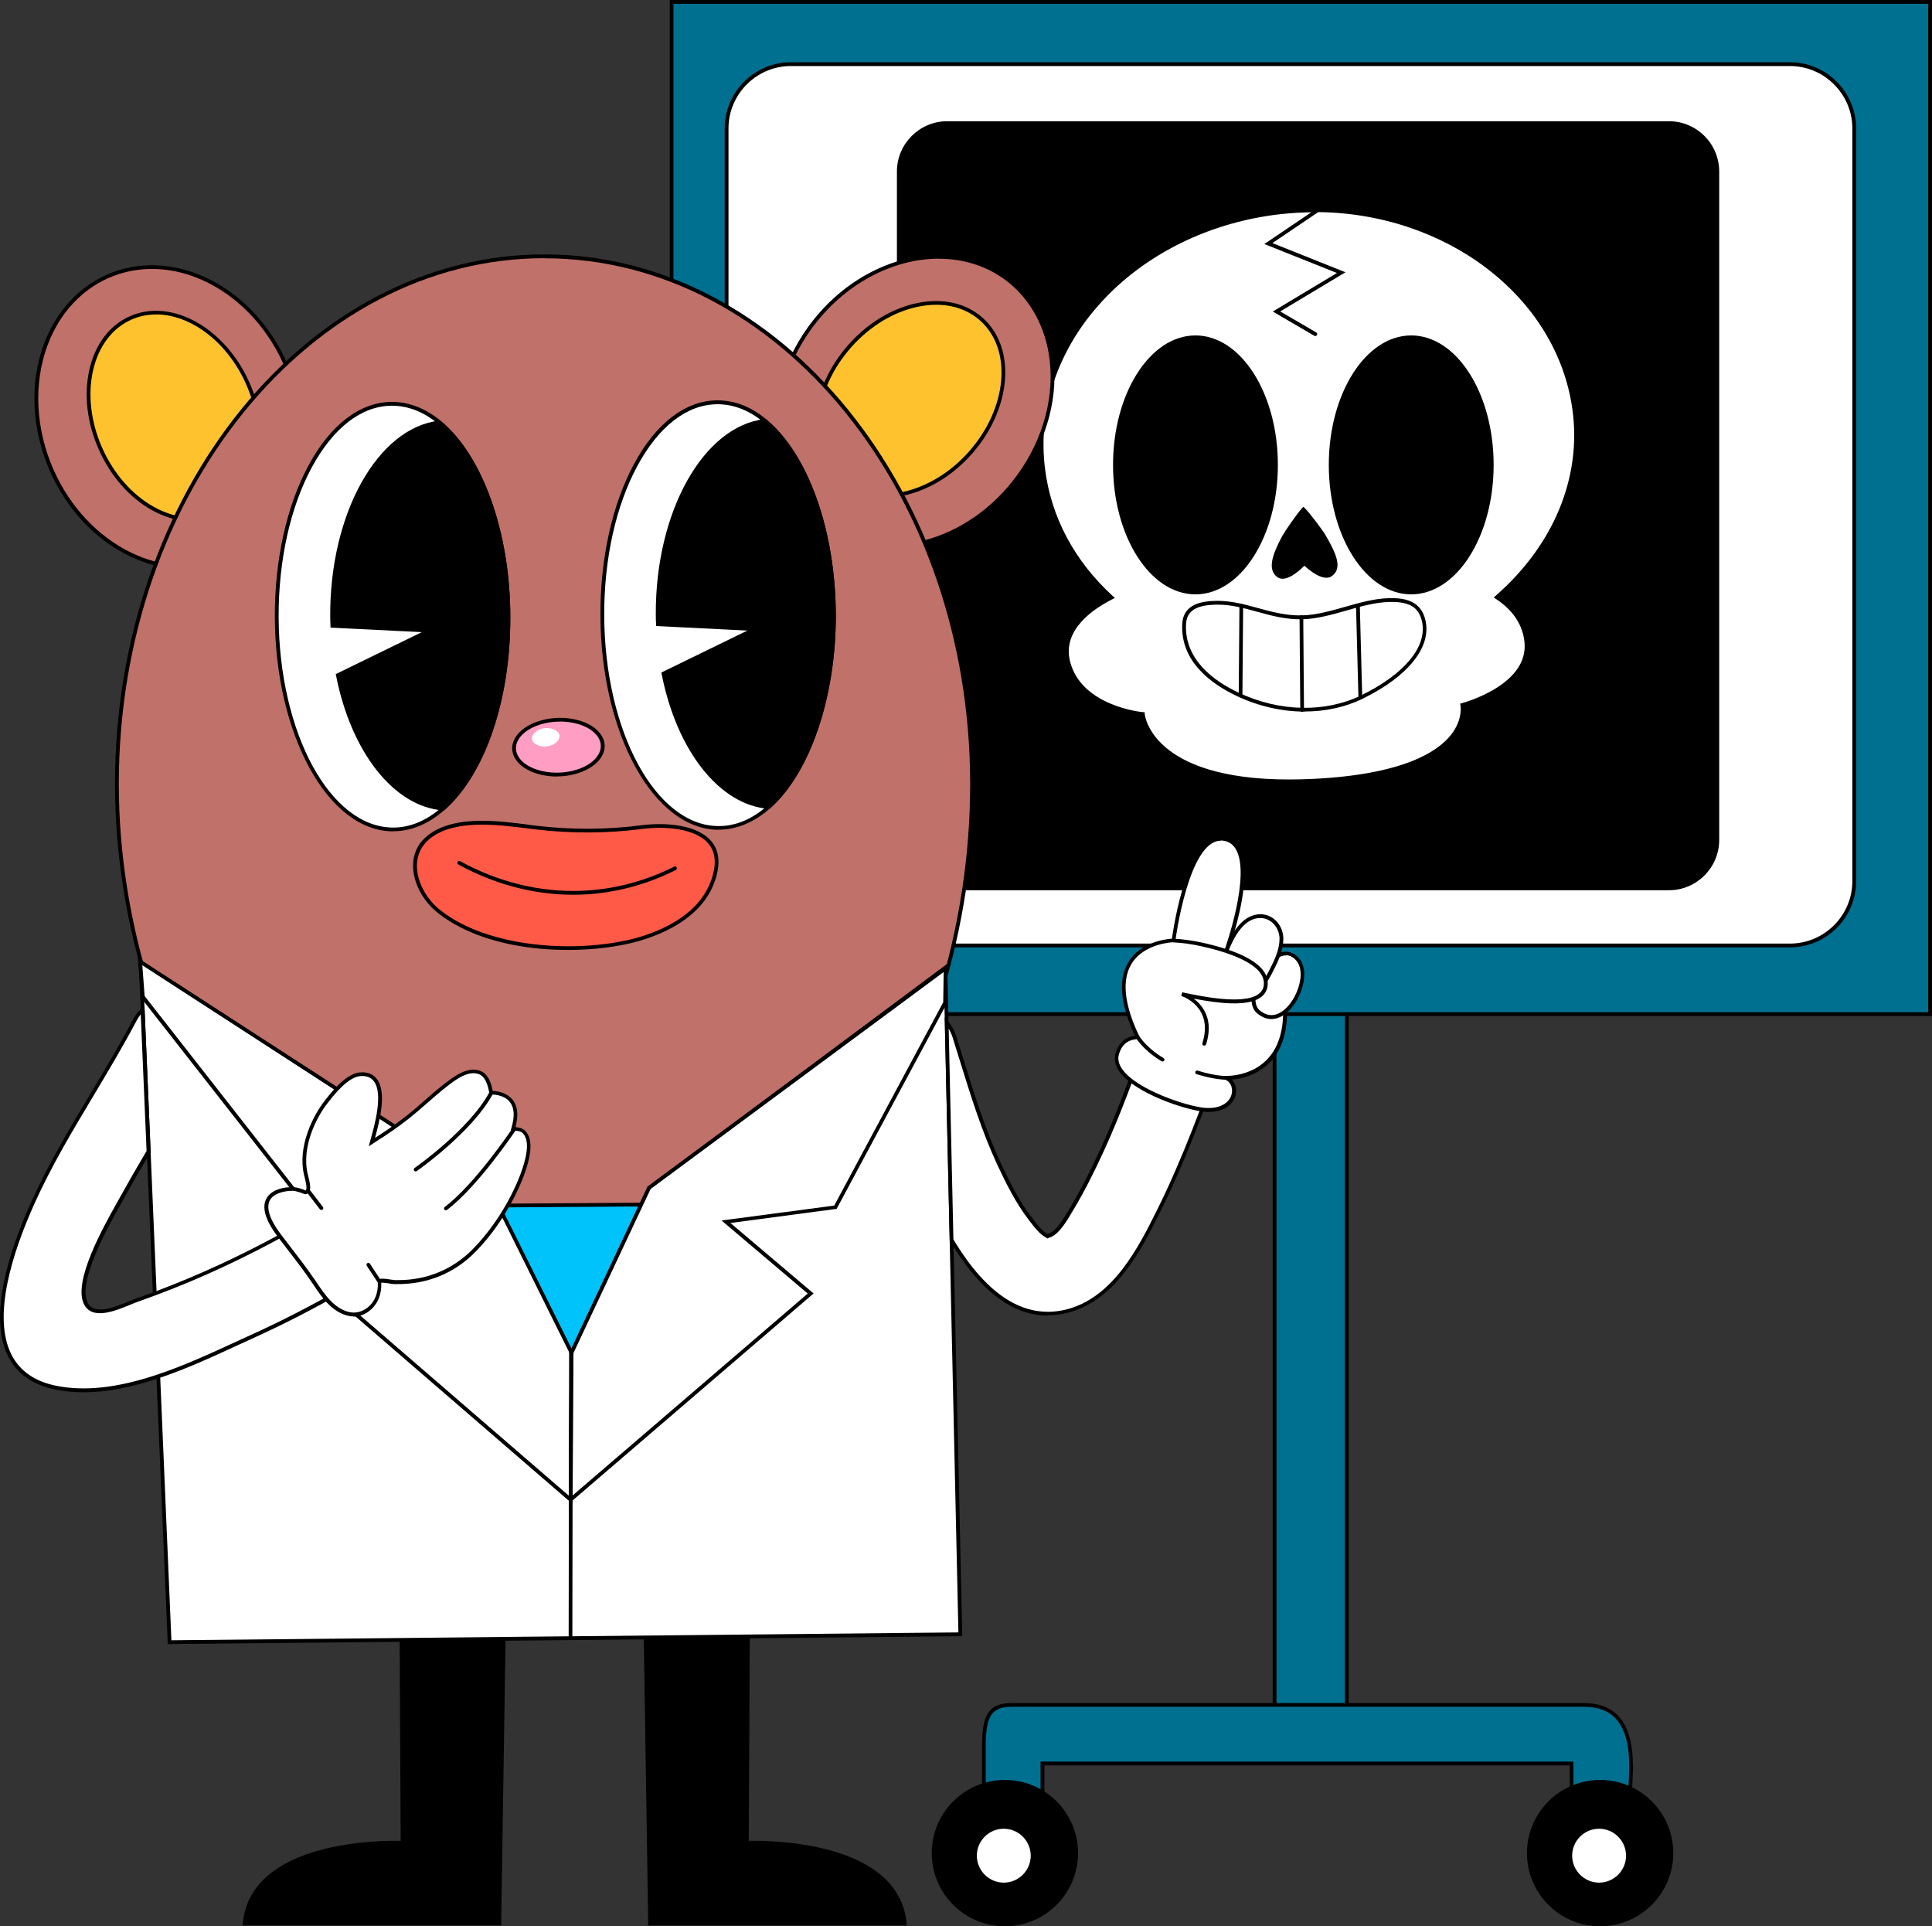 <?xml version="1.0" encoding="UTF-8"?><svg id="Ebene_2" xmlns="http://www.w3.org/2000/svg" width="208.64" height="208" viewBox="0 0 208.64 208"><rect x="0" y="0" width="208.64" height="208" fill="#333333" stroke="none"/><g id="OBJECTS"><rect x="137.64" y="94.27" width="7.8" height="92.62" fill="#007091"/><path d="M145.65,187.09h-8.21v-93.03h8.21v93.03ZM137.85,186.68h7.39v-92.21h-7.39v92.21Z"/><path d="M171.11,184.1h-61.91c-2.43,0-2.85,1.45-2.93,4.07v5.1c0,1.71,1.45,3.16,3.16,3.16s3.16-1.45,3.16-3.16v-2.84h57.14v3.08c0,4.07,6.33,4.08,6.33,0,0-2,1.26-9.4-4.95-9.4Z" fill="#007091"/><path d="M172.89,196.76h0c-1.67,0-3.37-1.12-3.37-3.26v-2.87h-56.73v2.64c0,1.82-1.54,3.37-3.37,3.37s-3.37-1.54-3.37-3.37v-5.1c.07-2.34.35-4.27,3.13-4.27h61.91c1.57,0,2.8.47,3.67,1.39,1.82,1.93,1.62,5.43,1.52,7.31-.02.36-.04.67-.04.91,0,2.24-1.74,3.26-3.37,3.26ZM112.38,190.22h57.54v3.28c0,1.96,1.54,2.85,2.96,2.85,1.42,0,2.96-.89,2.96-2.85,0-.24.02-.56.04-.93.1-1.82.3-5.21-1.41-7.01-.79-.84-1.93-1.26-3.38-1.26h-61.91c-2.22,0-2.65,1.25-2.73,3.87v5.09c0,1.6,1.36,2.96,2.96,2.96s2.96-1.35,2.96-2.96v-3.05Z"/><circle cx="108.52" cy="200.1" r="7.7"/><path d="M108.52,208c-4.36,0-7.9-3.54-7.9-7.9s3.54-7.9,7.9-7.9,7.9,3.54,7.9,7.9-3.54,7.9-7.9,7.9ZM108.52,192.61c-4.13,0-7.49,3.36-7.49,7.49s3.36,7.49,7.49,7.49,7.49-3.36,7.49-7.49-3.36-7.49-7.49-7.49Z"/><path d="M111.52,200.38c0,1.72-1.4,3.12-3.12,3.12s-3.12-1.39-3.12-3.12,1.4-3.12,3.12-3.12,3.12,1.4,3.12,3.12Z" fill="#fff"/><path d="M108.4,203.7c-1.83,0-3.32-1.49-3.32-3.32s1.49-3.32,3.32-3.32,3.32,1.49,3.32,3.32-1.49,3.32-3.32,3.32ZM108.4,197.47c-1.61,0-2.91,1.31-2.91,2.91s1.31,2.91,2.91,2.91,2.91-1.31,2.91-2.91-1.31-2.91-2.91-2.91Z"/><circle cx="172.8" cy="200.1" r="7.7"/><path d="M172.8,208c-4.36,0-7.9-3.54-7.9-7.9s3.54-7.9,7.9-7.9,7.9,3.54,7.9,7.9-3.54,7.9-7.9,7.9ZM172.8,192.61c-4.13,0-7.49,3.36-7.49,7.49s3.36,7.49,7.49,7.49,7.49-3.36,7.49-7.49-3.36-7.49-7.49-7.49Z"/><path d="M175.8,200.38c0,1.72-1.4,3.12-3.12,3.12s-3.12-1.39-3.12-3.12,1.4-3.12,3.12-3.12,3.12,1.4,3.12,3.12Z" fill="#fff"/><path d="M172.69,203.7c-1.83,0-3.32-1.49-3.32-3.32s1.49-3.32,3.32-3.32,3.32,1.49,3.32,3.32-1.49,3.32-3.32,3.32ZM172.69,197.47c-1.61,0-2.91,1.31-2.91,2.91s1.31,2.91,2.91,2.91,2.91-1.31,2.91-2.91-1.31-2.91-2.91-2.91Z"/><rect x="72.53" y=".2" width="135.9" height="109.3" fill="#007091"/><path d="M208.64,109.71H72.33V0h136.31v109.71ZM72.73,109.3h135.5V.41H72.73v108.89Z"/><rect x="78.46" y="6.93" width="121.79" height="95.17" rx="6.96" ry="6.96" fill="#fff"/><path d="M193.29,102.3h-107.87c-3.95,0-7.16-3.21-7.16-7.16V13.88c0-3.95,3.21-7.16,7.16-7.16h107.87c3.95,0,7.16,3.21,7.16,7.16v81.26c0,3.95-3.21,7.16-7.16,7.16ZM85.42,7.13c-3.72,0-6.75,3.03-6.75,6.75v81.26c0,3.72,3.03,6.75,6.75,6.75h107.87c3.72,0,6.75-3.03,6.75-6.75V13.88c0-3.72-3.03-6.75-6.75-6.75h-107.87Z"/><rect x="97.06" y="13.29" width="88.4" height="82.64" rx="5.23" ry="5.23"/><path d="M180.23,96.13h-77.94c-3,0-5.43-2.44-5.43-5.43V18.52c0-2.99,2.44-5.43,5.43-5.43h77.94c3,0,5.43,2.44,5.43,5.43v72.18c0,2.99-2.44,5.43-5.43,5.43ZM102.29,13.49c-2.77,0-5.03,2.25-5.03,5.02v72.18c0,2.77,2.25,5.02,5.03,5.02h77.94c2.77,0,5.03-2.25,5.03-5.02V18.52c0-2.77-2.25-5.02-5.03-5.02h-77.94Z"/><path d="M161.64,64.52c5.98-5.22,9.43-12.58,8.37-20.29-1.85-13.42-15.86-23.07-31.71-21.31-15.84,1.76-27.33,14.16-25.67,27.69.67,5.45,3.38,10.24,7.4,13.92-2.13,1.07-5.59,3.4-4.69,6.96,1.28,5.05,8.06,5.63,8.06,5.63,0,0,.52,8.06,18.3,7.21,17.78-.85,16.2-8.19,16.2-8.19,0,0,7.73-2.01,6.87-7.15-.35-2.1-1.69-3.52-3.14-4.47Z" fill="#fff"/><path d="M139.15,84.6c-14.17,0-15.75-6.15-15.92-7.29-1.06-.13-6.88-1.08-8.07-5.76-.9-3.55,2.33-5.91,4.53-7.06-4.1-3.83-6.6-8.61-7.25-13.85-.73-5.89,1.03-11.87,4.96-16.84,4.82-6.1,12.44-10.14,20.89-11.09,15.74-1.76,30.06,7.88,31.93,21.48,1.01,7.36-1.99,14.75-8.24,20.3,1.7,1.17,2.71,2.67,3.01,4.46.81,4.83-5.68,6.99-6.84,7.34.05.48.05,1.8-1.08,3.27-1.55,2.01-5.47,4.51-15.34,4.98-.9.04-1.76.06-2.58.06ZM141.98,22.92c-1.21,0-2.42.07-3.65.2-8.34.93-15.85,4.91-20.61,10.93-3.86,4.88-5.59,10.75-4.87,16.53.64,5.23,3.18,10,7.33,13.79l.22.2-.26.13c-2.08,1.05-5.45,3.31-4.58,6.73,1.23,4.85,7.81,5.47,7.88,5.47h.17s.01.19.01.19c0,.07.68,7.08,15.59,7.08.79,0,1.62-.02,2.5-.06,9.71-.46,13.54-2.88,15.03-4.82,1.27-1.66.98-3.11.98-3.12l-.04-.19.19-.05s1.93-.51,3.71-1.63c2.34-1.47,3.35-3.25,3.01-5.3-.29-1.75-1.32-3.2-3.05-4.33l-.23-.15.2-.18c6.28-5.48,9.31-12.81,8.3-20.11-1.69-12.32-13.81-21.33-27.83-21.33Z"/><polyline points="142.39 22.64 136.97 26.31 144.84 29.45 137.85 33.64 142.04 36.09" fill="#fff"/><path d="M142.04,36.29s-.07,0-.1-.03l-4.49-2.62,6.93-4.16-7.84-3.13,5.74-3.88c.09-.06.22-.04.28.05.06.09.04.22-.05.28l-5.1,3.45,7.89,3.15-7.05,4.23,3.9,2.27c.1.06.13.18.07.28-.04.06-.11.1-.18.1Z"/><ellipse cx="129.1" cy="50.2" rx="8.7" ry="13.78"/><path d="M129.1,64.18c-4.91,0-8.9-6.27-8.9-13.98s3.99-13.98,8.9-13.98,8.9,6.27,8.9,13.98-3.99,13.98-8.9,13.98ZM129.1,36.62c-4.68,0-8.49,6.09-8.49,13.58s3.81,13.58,8.49,13.58,8.49-6.09,8.49-13.58-3.81-13.58-8.49-13.58Z"/><ellipse cx="152.4" cy="50.2" rx="8.7" ry="13.78"/><path d="M152.4,64.18c-4.91,0-8.9-6.27-8.9-13.98s3.99-13.98,8.9-13.98,8.9,6.27,8.9,13.98-3.99,13.98-8.9,13.98ZM152.4,36.62c-4.68,0-8.49,6.09-8.49,13.58s3.81,13.58,8.49,13.58,8.49-6.09,8.49-13.58-3.81-13.58-8.49-13.58Z"/><path d="M138.06,62.15c.56.42,1.68-.19,2.8-1.35,1.17,1.12,2.29,1.65,2.85,1.24,1.04-.76.35-2.25-.75-4.18-.19-.34-1.69-2.36-2.21-2.86-.5.52-1.92,2.6-2.1,2.94-1.04,1.97-1.56,3.47-.59,4.2Z"/><path d="M138.49,62.49c-.21,0-.4-.06-.55-.17h0c-1.09-.82-.57-2.38.54-4.46.19-.36,1.61-2.44,2.13-2.99l.14-.15.15.14c.55.53,2.06,2.57,2.24,2.91,1.1,1.91,1.91,3.56.69,4.44-.61.45-1.71.03-2.97-1.12-.92.92-1.75,1.41-2.37,1.41ZM138.18,61.99c.43.32,1.47-.23,2.53-1.33l.14-.15.15.14c1.11,1.06,2.15,1.55,2.59,1.23.85-.62.37-1.85-.81-3.91-.16-.29-1.42-2-2.02-2.66-.57.68-1.76,2.43-1.92,2.74-1.2,2.25-1.38,3.39-.65,3.95h0Z"/><path d="M140.62,66.66c-3.41.07-6.05-1.6-9.19-1.58-1.76.01-3.47.38-3.55,2.32-.16,3.56,2.53,6.03,5.81,7.58,4.24,1.99,9.29,2.3,13.43.27,5.02-2.46,7.27-5.55,6.63-8.25-.45-1.9-1.97-2.24-3.73-2.2-3.14.08-6.27,1.8-9.39,1.86Z" fill="#fff"/><path d="M140.91,76.84c-2.44,0-4.95-.56-7.32-1.67-2.8-1.32-6.1-3.73-5.92-7.77.1-2.23,2.19-2.5,3.75-2.52.02,0,.05,0,.07,0,1.52,0,2.95.39,4.33.77,1.5.41,3.06.84,4.78.8h0c1.54-.03,3.12-.49,4.65-.92,1.55-.44,3.15-.9,4.75-.94,1.56-.04,3.42.2,3.93,2.36.69,2.9-1.83,6.07-6.74,8.48-1.91.94-4.07,1.4-6.29,1.4ZM131.5,65.29s-.05,0-.07,0c-2.25.02-3.29.67-3.35,2.13-.17,3.81,3,6.12,5.69,7.38,4.41,2.08,9.37,2.18,13.26.27,4.72-2.32,7.16-5.31,6.52-8.02-.36-1.5-1.37-2.1-3.52-2.05-1.54.04-3.12.49-4.64.93-1.55.44-3.16.9-4.75.94h0c-1.8.04-3.37-.4-4.9-.82-1.42-.39-2.76-.76-4.22-.76Z"/><line x1="134.05" y1="65.4" x2="133.97" y2="75.1" fill="#007091"/><path d="M133.97,75.31h0c-.11,0-.2-.09-.2-.21l.08-9.7c0-.11.09-.2.2-.2h0c.11,0,.2.09.2.21l-.08,9.7c0,.11-.09.2-.2.2Z"/><line x1="146.64" y1="65.4" x2="146.9" y2="75.32" fill="#007091"/><path d="M146.9,75.53c-.11,0-.2-.09-.2-.2l-.26-9.92c0-.11.09-.21.2-.21.11,0,.21.09.21.2l.26,9.92c0,.11-.09.21-.2.21h0Z"/><line x1="140.54" y1="66.62" x2="140.62" y2="76.67" fill="#007091"/><path d="M140.62,76.87c-.11,0-.2-.09-.2-.2l-.08-10.04c0-.11.09-.2.2-.21h0c.11,0,.2.09.2.2l.08,10.04c0,.11-.09.2-.2.21h0Z"/><path d="M43.22,147.36l.26,51.63s-16.18-.8-17.05,8.72h27.51s.93-60.02.93-60.02c0,0-11.65-.34-11.64-.34Z"/><path d="M26.2,207.92l.02-.22c.82-9.01,15.12-8.97,17.05-8.92l-.26-51.42h.2s.01-.2.01-.2c.16,0,11.52.34,11.63.34h.2s0,.21,0,.21l-.93,60.2h-27.93ZM42.66,199.19c-3.24,0-15.07.54-16,8.33h27.08s.92-59.62.92-59.62l-9.62-.28c-.84-.02-1.33-.04-1.61-.06l.26,51.65h-.21s-.32-.02-.81-.02ZM43.22,147.36h0,0Z"/><path d="M80.91,147.36l-.26,51.63s16.18-.8,17.05,8.72h-27.51s-.93-60.02-.93-60.02c0,0,11.65-.34,11.64-.34Z"/><path d="M97.93,207.92h-27.93s0-.21,0-.21l-.93-60.2h.2c.11,0,11.47-.34,11.63-.35v.19s.22.01.22.01l-.26,51.42c1.93-.05,16.23-.09,17.05,8.92l.02.22ZM70.4,207.5h27.08c-1.07-8.98-16.66-8.31-16.82-8.3h-.21s.26-51.64.26-51.64c-.28.02-.77.04-1.61.06l-9.62.28.92,59.6Z"/><ellipse cx="18.2" cy="45.06" rx="13.86" ry="16.58" transform="translate(-15.73 10.27) rotate(-22.29)" fill="#c07169"/><path d="M20.01,61.48c-6.08,0-12.22-4.44-14.94-11.39-1.81-4.64-1.81-9.66.02-13.79,1.44-3.25,3.93-5.69,7.01-6.87,7.24-2.77,15.88,1.98,19.24,10.6,1.81,4.64,1.81,9.66-.02,13.79-1.44,3.25-3.93,5.69-7.01,6.87-1.4.54-2.85.79-4.3.79ZM16.41,29.04c-1.41,0-2.81.25-4.16.76-2.98,1.14-5.39,3.5-6.78,6.66-1.78,4.03-1.79,8.94-.01,13.48,3.29,8.41,11.68,13.06,18.72,10.37,2.98-1.14,5.39-3.5,6.78-6.66,1.78-4.03,1.79-8.94.01-13.48-2.66-6.79-8.64-11.13-14.56-11.13Z"/><ellipse cx="98.75" cy="43.38" rx="16.62" ry="13.83" transform="translate(4.44 95.72) rotate(-52.74)" fill="#c07169"/><path d="M96.12,59.23c-2.6,0-5.1-.72-7.24-2.24-2.68-1.9-4.46-4.87-5.04-8.36-.73-4.46.53-9.33,3.47-13.38,5.45-7.51,15.01-9.97,21.32-5.48,2.68,1.9,4.46,4.87,5.04,8.36.73,4.46-.53,9.33-3.47,13.38-3.6,4.96-9.01,7.72-14.08,7.72ZM101.39,27.93c-4.94,0-10.22,2.7-13.75,7.56h0c-2.88,3.96-4.12,8.73-3.4,13.08.56,3.38,2.29,6.26,4.87,8.1,6.13,4.35,15.44,1.94,20.75-5.39,2.88-3.96,4.12-8.73,3.4-13.08-.56-3.38-2.29-6.26-4.87-8.1-2.07-1.47-4.49-2.16-7.01-2.16ZM87.48,35.36h0,0Z"/><path d="M26.75,41.4c2.6,5.85,1.15,12.17-3.24,14.12-4.39,1.95-10.06-1.21-12.65-7.06-2.6-5.85-1.15-12.17,3.24-14.12,4.39-1.95,10.06,1.21,12.65,7.06Z" fill="#ffc22f"/><path d="M20.75,56.3c-1.42,0-2.89-.41-4.34-1.21-2.43-1.36-4.47-3.68-5.74-6.55-1.28-2.87-1.63-5.94-1.01-8.65.63-2.73,2.17-4.77,4.36-5.74,4.48-1.99,10.28,1.22,12.92,7.17h0c1.28,2.87,1.63,5.94,1.01,8.65-.63,2.73-2.17,4.77-4.36,5.74-.9.4-1.86.6-2.84.6ZM16.85,33.96c-.92,0-1.82.18-2.67.56-4.28,1.9-5.69,8.11-3.14,13.85,1.24,2.79,3.22,5.05,5.57,6.36,2.33,1.3,4.75,1.51,6.82.6,2.06-.92,3.53-2.85,4.13-5.46.6-2.62.25-5.61-.99-8.4h0c-2.04-4.6-6.02-7.52-9.72-7.52Z"/><path d="M91.76,37.36c4.24-4.79,10.6-6.1,14.2-2.92,3.6,3.18,3.07,9.65-1.17,14.44-4.24,4.79-10.6,6.1-14.2,2.92-3.6-3.18-3.07-9.65,1.17-14.44Z" fill="#ffc22f"/><path d="M95.46,53.74c-1.89,0-3.64-.58-5-1.78-1.79-1.58-2.65-3.99-2.42-6.79.23-2.77,1.5-5.59,3.58-7.94,2.08-2.35,4.73-3.95,7.45-4.51,2.75-.56,5.24,0,7.03,1.58,1.79,1.58,2.65,3.99,2.42,6.79-.23,2.77-1.5,5.59-3.58,7.94-2.71,3.06-6.29,4.72-9.48,4.72ZM101.1,32.91c-.63,0-1.28.07-1.95.21-2.64.54-5.21,2.1-7.23,4.38-2.02,2.29-3.26,5.02-3.48,7.71-.22,2.66.6,4.95,2.29,6.45,3.51,3.1,9.75,1.8,13.91-2.9,2.02-2.29,3.26-5.02,3.48-7.71.22-2.66-.6-4.95-2.29-6.45-1.26-1.11-2.9-1.69-4.73-1.69Z"/><path d="M104.97,84.66c0,31.47-19.96,62.04-45.47,62.04S12.62,116.13,12.62,84.66,33.29,27.68,58.8,27.68s46.18,25.51,46.18,56.98Z" fill="#c07169"/><path d="M59.51,146.9c-12.04,0-24.13-7.03-33.17-19.3-8.85-12-13.92-27.65-13.92-42.94,0-31.53,20.81-57.19,46.38-57.19s46.38,25.65,46.38,57.19c0,15.41-4.81,31.06-13.21,42.94-8.8,12.45-20.32,19.3-32.46,19.3ZM58.8,27.88c-25.35,0-45.97,25.47-45.97,56.78,0,15.21,5.04,30.77,13.84,42.7,8.97,12.16,20.94,19.14,32.84,19.14s23.41-6.79,32.13-19.13c8.35-11.81,13.13-27.38,13.13-42.7,0-31.31-20.62-56.78-45.97-56.78Z"/><polygon points="50.67 130.19 72.82 130.04 61.13 154.09 50.67 130.19" fill="#00c3fc"/><path d="M61.12,154.58l-10.76-24.58,22.79-.16-12.03,24.74ZM50.98,130.4l10.16,23.21,11.35-23.36-21.51.15Z"/><polygon points="52.84 128.28 61.73 146.11 70.15 128.28 102.1 104.47 103.71 176.48 18.31 177.33 15.19 103.9 52.84 128.28" fill="#fff"/><path d="M18.12,177.53l-3.15-74.02,38.03,24.63.02.05,8.7,17.45,8.27-17.49.04-.03,32.27-24.05v.4s1.62,72.21,1.62,72.21h-.21s-85.59.85-85.59.85ZM15.41,104.28l3.1,72.84,84.99-.85-1.59-71.41-31.59,23.54-8.58,18.16-9.05-18.15-37.27-24.14Z"/><polygon points="15.13 103.84 15.41 107.64 33.24 130.43 45.06 131.99 35.91 139.74 61.62 161.95 61.73 146.11 52.88 128.3 15.13 103.84" fill="#fff"/><path d="M61.82,162.39l-26.22-22.65,8.98-7.61-11.44-1.51-17.93-22.9-.32-4.27,38.15,24.71.02.05,8.87,17.86-.12,16.32ZM36.23,139.74l25.19,21.76.11-15.35-8.8-17.72-37.36-24.2.25,3.33,17.75,22.68,12.19,1.61-9.31,7.89Z"/><polygon points="102.12 104.55 102.06 108.28 90.21 130.37 78.4 131.93 87.54 139.68 61.64 161.93 61.73 146.05 70.1 128.26 102.12 104.55" fill="#fff"/><path d="M61.43,162.37l.11-16.41,8.39-17.84.04-.03,32.36-23.95-.07,4.19-.02.04-11.9,22.18h-.1s-11.36,1.51-11.36,1.51l8.98,7.61-26.43,22.7ZM61.93,146.09l-.09,15.39,25.39-21.8-9.31-7.89,12.17-1.61,11.77-21.95.05-3.27-31.65,23.43-8.33,17.71Z"/><path d="M61.61,176.93h0c-.11,0-.2-.09-.2-.2l.05-30.81c0-.11.09-.2.2-.2h0c.11,0,.2.09.2.2l-.05,30.81c0,.11-.09.2-.2.2Z"/><path d="M132.31,113.08c-2.16,5.92-4.29,11.88-7.1,17.53-2.16,4.36-4.96,9.81-10.13,11.02-5.6,1.31-9.64-3.26-12.31-7.74l-.52-23.46c.35.41.64.92.83,1.52,1.46,4.61,2.77,9.34,4.83,13.74.95,2.05,2.01,4.17,3.4,5.96.43.56,1.12,1.5,1.76,1.8.04.02.07.03.08.05.03-.01.07-.03.12-.04,1.02-.3,1.96-2.05,2.52-2.97,1.25-2.09,2.34-4.28,3.34-6.49,1.95-4.28,3.51-8.72,5.11-13.14.78-2.13,2.82-3.56,5.15-2.92,2.06.56,3.7,3.02,2.93,5.15Z" fill="#fff"/><path d="M113.16,142.06c-3.83,0-7.37-2.7-10.57-8.07l-.03-.05-.54-24.09.37.43c.38.45.67.98.87,1.59.27.84.53,1.69.79,2.54,1.16,3.73,2.35,7.59,4.02,11.17.89,1.91,1.96,4.1,3.38,5.92l.1.13c.41.54,1.03,1.35,1.59,1.61,0,0,.01,0,.02,0,0,0,.01,0,.02,0,.86-.25,1.72-1.71,2.24-2.59l.18-.3c1.1-1.85,2.16-3.9,3.33-6.47,1.71-3.76,3.15-7.71,4.53-11.53l.58-1.59c.89-2.43,3.1-3.68,5.39-3.05,1.15.32,2.2,1.19,2.79,2.35.52,1.02.62,2.11.27,3.07l-.31.84c-2.03,5.56-4.12,11.31-6.8,16.71-2.06,4.16-4.89,9.87-10.27,11.12-.66.15-1.32.23-1.97.23ZM102.96,133.83c3.63,6.07,7.69,8.62,12.06,7.6,5.19-1.21,7.97-6.82,10-10.91,2.67-5.38,4.76-11.12,6.78-16.67l.31-.84c.31-.85.22-1.83-.25-2.74-.54-1.04-1.51-1.86-2.54-2.14-2.07-.57-4.09.58-4.9,2.8l-.58,1.59c-1.39,3.83-2.82,7.79-4.54,11.56-1.18,2.58-2.24,4.65-3.35,6.51l-.18.3c-.58.99-1.46,2.47-2.46,2.76-.04.01-.07.02-.09.03l-.13.06-.1-.1c-.67-.31-1.3-1.14-1.76-1.74l-.1-.13c-1.44-1.86-2.53-4.07-3.43-6-1.68-3.61-2.88-7.48-4.04-11.22-.26-.85-.52-1.69-.79-2.54-.11-.34-.25-.65-.42-.93l.51,22.75ZM132.31,113.08h0,0Z"/><path d="M132.46,102.62s4.14-11.5-.39-12.03c-3.88-.45-5.33,10.96-5.33,10.96,0,0-8.79.16-3.9,10.42.07.15-1.63-.17-2.19,1.86-.86,3.12,7.12,5.83,9.48,6.02,3.52.28,3.81-2.92,2.21-3.46h.32s6.22.14,6.11-7.3c0,0,3.47-3.73-1.1-4.53.08-.37.24-1.29-.19-2.3-.09-.21-.84-1.89-2.48-2.09-1.31-.16-1.95,1.04-2.55,2.47Z" fill="#fff"/><path d="M130.56,120.07c-.14,0-.29,0-.44-.02-2-.16-7.57-1.97-9.24-4.35-.45-.65-.59-1.29-.42-1.93.45-1.62,1.59-1.86,2.1-1.93-1.6-3.45-1.83-6.13-.68-7.99,1.31-2.12,3.97-2.44,4.68-2.49.21-1.49,1.72-11.41,5.54-10.97.74.09,1.31.44,1.69,1.07,1.28,2.06.26,6.59-.5,9.23.44-.52.99-.83,1.75-.74,1.71.21,2.5,1.88,2.64,2.22.37.87.33,1.7.24,2.22,1.24.25,1.99.76,2.24,1.51.45,1.33-.87,2.93-1.17,3.26.02,2.45-.63,4.34-1.94,5.64-1.45,1.43-3.27,1.72-4.03,1.77.38.39.55.99.43,1.61-.18.9-1.05,1.88-2.88,1.88ZM131.84,90.78c-3.49,0-4.89,10.68-4.91,10.79l-.02.17h-.18s-3.15.09-4.52,2.31c-1.09,1.77-.82,4.4.81,7.82l.04.09-.05.11c-.06.11-.17.13-.34.15-.43.06-1.44.2-1.84,1.65-.14.51-.02,1.04.36,1.58,1.58,2.25,7.05,4.03,8.94,4.18,1.87.14,2.73-.74,2.89-1.54.14-.69-.18-1.33-.76-1.53l-1.14-.39h1.53s2.38.02,4.1-1.68c1.24-1.23,1.85-3.06,1.82-5.42v-.08s.05-.06.05-.06c.02-.02,1.55-1.69,1.14-2.92-.21-.64-.93-1.06-2.13-1.28l-.21-.04.05-.21c.1-.43.21-1.28-.17-2.17-.13-.3-.83-1.79-2.32-1.97-1.08-.13-1.68.76-2.34,2.34l-.38-.15c.03-.08,2.89-8.11,1.17-10.88-.32-.52-.78-.81-1.39-.88-.07,0-.13-.01-.2-.01Z"/><path d="M139.54,103.13c-2.43-1.23-5.55,4.93-3.51,6.23.04.03.08.06.12.09,2.7,1.87,5.59-3.61,4.1-5.69-.21-.3-.46-.5-.72-.63Z" fill="#fff"/><path d="M137.3,110.04c-.43,0-.86-.14-1.27-.42-.02-.02-.04-.03-.07-.05-.02-.01-.03-.03-.05-.04-1.19-.76-.85-2.84.11-4.51.8-1.4,2.22-2.78,3.6-2.07.31.16.57.39.79.69.99,1.39.18,4.08-1.18,5.46-.61.62-1.28.94-1.94.94ZM138.87,103.17c-.91,0-1.86.95-2.49,2.05-.85,1.49-1.17,3.37-.24,3.96.03.02.06.04.09.06l.04.03c1.14.79,2.17.05,2.68-.47,1.23-1.24,2.01-3.72,1.14-4.94-.18-.25-.39-.44-.64-.57h0c-.19-.1-.38-.14-.57-.14Z"/><path d="M132.56,116.38s-1.16.07-3.29-.59" fill="#fff"/><path d="M132.46,116.59c-.35,0-1.46-.05-3.24-.6-.11-.03-.17-.15-.13-.25.03-.11.15-.17.25-.13,2.06.64,3.21.58,3.22.58.11,0,.21.08.21.19,0,.11-.08.21-.19.21,0,0-.05,0-.12,0Z"/><path d="M125.54,114.4s-1.69-.91-2.73-2.49" fill="#fff"/><path d="M125.54,114.61s-.07,0-.1-.02c-.07-.04-1.75-.96-2.8-2.56-.06-.09-.04-.22.06-.28.09-.06.22-.04.28.06,1,1.52,2.64,2.42,2.66,2.43.1.05.14.18.08.28-.04.07-.11.11-.18.11Z"/><path d="M135.28,107.29c.96-.52,1.54-1.57,2.03-2.52.54-1.06,1.08-2.19,1.08-3.41,0-1.43-1.19-2.68-2.69-2.41-1.84.34-2.88,2.69-3.44,4.25-.34.95-.6,2.09-.24,3.07.44,1.18,1.74,1.58,2.88,1.18.13-.05.26-.1.38-.17Z" fill="#fff"/><path d="M134.02,107.82c-.98,0-1.85-.55-2.19-1.47-.42-1.11-.06-2.36.24-3.21.96-2.68,2.13-4.11,3.59-4.38.72-.13,1.41.05,1.97.51.6.5.96,1.29.96,2.09,0,1.25-.52,2.37-1.1,3.5-.52,1.02-1.12,2.07-2.11,2.6h0c-.13.07-.27.13-.41.18-.32.11-.64.16-.94.16ZM136.1,99.13c-.12,0-.25.01-.38.03-1.31.24-2.38,1.59-3.28,4.12-.44,1.24-.52,2.17-.24,2.93.43,1.14,1.67,1.4,2.62,1.06.12-.04.24-.1.36-.16.89-.48,1.45-1.46,1.94-2.43.56-1.09,1.05-2.16,1.06-3.31,0-.69-.31-1.36-.82-1.78-.36-.3-.8-.46-1.26-.46ZM135.28,107.29h0,0Z"/><path d="M126.74,101.55c1.02.06,2.04.21,3.04.43,2.03.45,7.29,1.8,6.88,4.49-.4,2.64-6.29,1.47-9.04.88,0,0,3.72,1.19,2.42,5.35" fill="#fff"/><path d="M130.04,112.9s-.04,0-.06,0c-.11-.03-.17-.15-.13-.26,1.23-3.92-2.14-5.05-2.29-5.1l.11-.39c1.78.38,6.5,1.4,8.2.22.34-.24.54-.54.6-.93.36-2.34-4.06-3.67-6.72-4.26-1.03-.23-2.04-.37-3.01-.42-.11,0-.2-.1-.19-.21,0-.11.1-.2.22-.19.99.06,2.02.2,3.07.43,3.42.75,7.43,2.19,7.04,4.72-.08.5-.33.91-.77,1.21-1.42.98-4.42.65-7.21.11,1.02.76,2.19,2.27,1.35,4.94-.03.09-.11.14-.19.14Z"/><path d="M46.2,133.48c-6.02,4.18-12.38,7.85-19.06,10.87-3.03,1.38-6.49,3.07-10.05,4.26-3.68,1.24-7.48,1.95-11.05,1.23-9.48-1.91-5.19-13.98-2.55-19.87,3.1-6.92,7.54-13.14,11.07-19.84.24-.46.53-.83.84-1.13l.65,15.33c-.96,1.62-1.91,3.25-2.82,4.9-1.21,2.2-5.19,8.87-3.98,11.46.91,1.95,4.13.18,5.62-.34.62-.22,1.23-.44,1.83-.67,2.45-.92,4.87-1.93,7.24-3.03,6.3-2.93,12.31-6.44,18.02-10.4,1.87-1.29,4.65-.33,5.73,1.5,1.21,2.06.35,4.44-1.5,5.72Z" fill="#fff"/><path d="M9.03,150.34c-1.06,0-2.06-.1-3.02-.29-2.43-.49-4.15-1.68-5.1-3.53-2.23-4.32.08-11.42,2.41-16.62,1.85-4.12,4.21-8.06,6.49-11.87,1.55-2.59,3.15-5.27,4.58-7.98.24-.46.54-.86.88-1.19l.33-.31.67,15.84-.03.05c-1.13,1.9-2.02,3.45-2.82,4.9-.09.17-.21.37-.33.59-1.41,2.51-4.71,8.39-3.64,10.69.68,1.46,2.9.55,4.51-.11.32-.13.61-.25.86-.34.61-.22,1.22-.43,1.83-.66,2.43-.91,4.86-1.93,7.23-3.03,6.07-2.82,12.12-6.32,17.99-10.38.85-.59,1.93-.77,3.04-.53,1.26.28,2.37,1.06,2.98,2.09,1.19,2.02.53,4.55-1.56,5.99h0c-6.2,4.3-12.63,7.97-19.09,10.89-.55.25-1.1.51-1.68.77-2.56,1.18-5.46,2.52-8.39,3.5-3.03,1.02-5.71,1.53-8.13,1.53ZM15.22,109.5c-.18.22-.34.46-.48.73-1.43,2.72-3.04,5.4-4.59,8-2.28,3.8-4.63,7.73-6.47,11.83-2.29,5.11-4.57,12.09-2.42,16.26.9,1.74,2.52,2.86,4.82,3.32,3.08.62,6.66.22,10.94-1.22,2.91-.97,5.8-2.31,8.35-3.48.57-.26,1.13-.52,1.68-.77,6.44-2.92,12.84-6.57,19.02-10.86h0c1.64-1.14,2.66-3.37,1.44-5.45-.54-.92-1.58-1.65-2.71-1.9-1-.22-1.97-.06-2.72.46-5.89,4.08-11.96,7.58-18.05,10.42-2.38,1.11-4.82,2.13-7.26,3.04-.61.23-1.22.45-1.84.67-.24.08-.52.2-.84.33-1.67.69-4.19,1.72-5.04-.09-1.16-2.48,2.09-8.27,3.66-11.06.12-.22.24-.42.33-.59.79-1.43,1.68-2.98,2.79-4.86l-.63-14.78Z"/><path d="M33.13,128.71c.38-.25.05-1.32-.06-1.78-.74-2.97.86-6.28,2.17-7.94.53-.67,2.23-2.98,3.81-3,3.37-.06,1.62,5.56,1.13,7.34.71-.46.89-.57,1.07-.69.35-.23.7-.46,1.05-.7.62-.43,1.22-.87,1.81-1.34,1.38-1.09,2.64-2.33,4.04-3.41.94-.72,2.37-1.84,3.64-1.38.85.31,1.12,1.34,1.27,2.13,0,.02,0,.04.01.06,0,0,3.58-.17,2.37,3.88.39.05.85.06,1.15.35,1.08,1.06.24,3.53-.2,4.69-1.11,2.95-3.06,6.03-5.32,8.26-1.87,1.85-4.24,2.97-6.86,3.21-.51.05-1.02.06-1.53.06-.43,0-1.28-.25-1.67-.11,0,0,0,.61,0,.65-.04.5-.16,1.01-.41,1.46-.57,1.04-1.72,1.72-2.91,1.45-1.8-.41-2.86-2.09-3.82-3.51-1.15-1.71-2.45-3.3-3.69-4.95-3.73-4.95,1.05-5.18,1.8-5,1.11.27.96.42,1.16.28Z" fill="#fff"/><path d="M38.19,142.15c-.19,0-.37-.02-.56-.06-1.8-.41-2.88-2.01-3.82-3.42l-.12-.17c-.8-1.2-1.7-2.36-2.57-3.49-.37-.48-.75-.97-1.12-1.46-1.4-1.86-1.79-3.29-1.15-4.26.76-1.16,2.73-1.16,3.16-1.06.56.13.81.24.94.3.02,0,.03.01.05.02,0,0,0,0,.01,0h0c.22-.15-.03-1.1-.11-1.42l-.04-.15c-.8-3.19,1.01-6.6,2.2-8.11l.1-.13c.68-.87,2.28-2.92,3.86-2.95.74-.02,1.3.23,1.68.72,1.11,1.43.27,4.64-.2,6.36.15-.1.27-.17.36-.23l.26-.17c.35-.23.7-.46,1.04-.7.61-.43,1.22-.87,1.8-1.33.65-.51,1.28-1.07,1.9-1.61.69-.61,1.4-1.23,2.14-1.8,1-.77,2.47-1.9,3.83-1.41.88.32,1.2,1.27,1.38,2.18.43.01,1.51.14,2.16.97.54.69.64,1.67.3,2.94.35.04.74.1,1.03.38.83.82.78,2.43-.15,4.91-1.15,3.03-3.15,6.15-5.36,8.33-1.91,1.89-4.33,3.02-6.99,3.27-.49.05-1.02.07-1.56.06-.17,0-.38-.03-.61-.07-.29-.04-.63-.1-.86-.08,0,.07,0,.15,0,.23,0,.13,0,.25,0,.27-.04.58-.19,1.1-.43,1.54-.55,1-1.55,1.62-2.58,1.62ZM31.51,128.59c-.68,0-1.83.2-2.31.92-.52.8-.13,2.11,1.14,3.79.37.49.74.97,1.11,1.45.87,1.13,1.77,2.3,2.59,3.51l.12.17c.9,1.35,1.93,2.88,3.57,3.25,1.02.23,2.13-.32,2.69-1.35.21-.39.34-.85.38-1.37,0-.02,0-.12,0-.24q0-.54.13-.59c.3-.11.76-.04,1.19.03.21.03.41.06.55.07.52,0,1.03-.01,1.51-.06,2.56-.24,4.89-1.33,6.74-3.15,2.17-2.15,4.14-5.21,5.27-8.19.86-2.28.95-3.79.25-4.48-.2-.2-.51-.23-.84-.27-.07,0-.13-.02-.2-.02l-.24-.03.07-.23c.37-1.24.32-2.18-.17-2.8-.67-.86-1.99-.81-2-.81h-.18s-.05-.23-.05-.23c-.16-.83-.42-1.72-1.14-1.98-1.15-.42-2.52.63-3.42,1.33-.76.59-1.46,1.21-2.15,1.81-.62.54-1.26,1.1-1.91,1.62-.59.46-1.2.92-1.82,1.35-.35.24-.7.48-1.05.71l-.27.17c-.16.1-.39.25-.8.52l-.45.29.22-.81c.41-1.46,1.37-4.89.33-6.22-.3-.39-.74-.58-1.35-.56-1.38.02-2.95,2.04-3.54,2.79l-.1.13c-1.15,1.45-2.89,4.72-2.13,7.76l.04.14c.2.78.37,1.57-.06,1.86h0c-.18.12-.27.1-.45.03-.12-.05-.36-.15-.88-.28-.09-.02-.24-.04-.42-.04ZM33.13,128.71h0,0Z"/><path d="M44.89,126.49c-.06,0-.13-.03-.17-.09-.06-.09-.04-.22.05-.28.06-.04,5.89-4.11,8.11-8.22.05-.1.18-.14.28-.08.1.05.14.18.08.28-2.27,4.19-8.18,8.32-8.24,8.36-.04.02-.08.04-.12.04Z"/><path d="M48.15,130.7c-.06,0-.12-.03-.16-.08-.07-.09-.05-.22.04-.29,3.33-2.52,7.34-8.53,7.38-8.59.06-.09.19-.12.28-.06.09.06.12.19.06.28-.04.06-4.09,6.13-7.48,8.69-.04.03-.08.04-.12.04Z"/><path d="M34.7,130.65c-.06,0-.12-.03-.16-.08l-1.44-1.87c-.07-.09-.05-.22.04-.29.09-.07.22-.05.29.04l1.44,1.88c.07.09.05.22-.04.29-.04.03-.08.04-.12.04Z"/><path d="M40.95,138.55c-.07,0-.13-.03-.17-.09l-1.17-1.78c-.06-.09-.04-.22.06-.28.09-.06.22-.04.28.06l1.17,1.78c.06.09.04.22-.06.28-.03.02-.07.03-.11.03Z"/><path d="M54.9,66.54c.03,9.13-2.84,17.03-7.02,20.75-1.63,1.45-3.46,2.26-5.4,2.27-6.91.03-12.54-10.24-12.59-22.93-.05-12.69,5.51-23,12.42-23.02,1.84,0,3.58.71,5.15,2.01,4.35,3.59,7.4,11.6,7.44,20.93Z" fill="#fff"/><path d="M42.45,89.77c-7,0-12.72-10.37-12.77-23.14-.02-6.17,1.27-11.98,3.63-16.36,2.38-4.42,5.58-6.86,9-6.87h.03c1.84,0,3.6.69,5.26,2.05,4.53,3.74,7.48,12.01,7.51,21.08h0c.03,8.98-2.68,16.99-7.09,20.91-1.73,1.53-3.59,2.31-5.54,2.32h-.03ZM42.34,43.81h-.03c-3.26.01-6.33,2.38-8.64,6.66-2.33,4.32-3.6,10.06-3.58,16.16.05,12.54,5.59,22.73,12.36,22.73h.02c1.84,0,3.62-.75,5.27-2.22,4.25-3.79,6.98-11.87,6.95-20.6h0c-.03-8.95-2.92-17.11-7.36-20.77-1.58-1.3-3.26-1.96-5-1.96Z"/><path d="M47.46,45.62c-6.52.74-11.64,9.81-11.59,20.87,0,.36,0,.72.02,1.08l10.47.52-9.86,4.81c1.6,8.1,6.07,14.03,11.39,14.4,4.18-3.72,7.05-11.62,7.02-20.75-.03-9.32-3.09-17.34-7.44-20.93Z"/><path d="M47.95,87.51h-.09c-5.28-.38-9.93-6.23-11.57-14.57l-.03-.15,9.29-4.53-9.86-.49v-.19c-.02-.36-.03-.72-.03-1.09-.04-11.06,5.13-20.31,11.78-21.07h.09s.07.05.07.05c4.53,3.74,7.48,12.01,7.51,21.08.03,8.98-2.68,16.99-7.09,20.91l-.06.06ZM36.73,73.01c1.62,8.03,6.06,13.66,11.08,14.08,4.22-3.81,6.92-11.86,6.89-20.54-.03-8.91-2.89-17.02-7.3-20.71-6.4.8-11.37,9.85-11.33,20.65,0,.3,0,.59.01.89l11.07.55-10.43,5.09Z"/><path d="M90.06,66.38c.03,9.13-2.84,17.03-7.02,20.75-1.63,1.45-3.46,2.26-5.4,2.27-6.91.03-12.54-10.24-12.59-22.93s5.51-23,12.42-23.02c1.84,0,3.58.71,5.15,2.01,4.35,3.59,7.4,11.6,7.44,20.93Z" fill="#fff"/><path d="M77.61,89.6c-7,0-12.72-10.37-12.77-23.14-.02-6.17,1.27-11.98,3.63-16.36,2.38-4.42,5.58-6.86,9-6.87,1.86,0,3.62.68,5.28,2.05,4.53,3.74,7.48,12.01,7.51,21.08.03,8.84-2.75,17.05-7.09,20.91-1.73,1.53-3.59,2.31-5.54,2.32h-.03ZM77.49,43.65h-.02c-3.26.01-6.33,2.38-8.64,6.66-2.33,4.32-3.6,10.06-3.58,16.16.05,12.54,5.59,22.73,12.36,22.73h.02c1.84,0,3.62-.75,5.27-2.22,4.25-3.79,6.98-11.87,6.95-20.6h0c-.03-8.95-2.92-17.11-7.36-20.77-1.58-1.3-3.26-1.96-5-1.96Z"/><path d="M82.62,45.45c-6.52.74-11.64,9.81-11.59,20.87,0,.36,0,.72.02,1.08l10.47.52-9.86,4.81c1.6,8.1,6.07,14.03,11.39,14.4,4.18-3.72,7.05-11.62,7.02-20.75-.03-9.32-3.09-17.34-7.44-20.93Z"/><path d="M83.11,87.34h-.09c-5.28-.38-9.93-6.23-11.57-14.57l-.03-.15,9.29-4.53-9.86-.49v-.19c-.02-.36-.03-.72-.03-1.09-.04-11.06,5.13-20.31,11.77-21.07h.09s.07.05.07.05c4.53,3.74,7.48,12.01,7.51,21.08.03,8.84-2.75,17.05-7.09,20.91l-.06.06ZM71.88,72.84c1.62,8.03,6.06,13.66,11.08,14.08,4.22-3.81,6.92-11.86,6.89-20.54-.03-8.91-2.89-17.03-7.3-20.71-6.4.8-11.37,9.85-11.33,20.65,0,.3,0,.59.01.89l11.07.55-10.43,5.09Z"/><path d="M57.86,89.36c3.82.45,7.65.44,11.45-.05,3.31-.43,9.79.03,7.64,5.9-1.46,3.98-6.06,5.86-9.46,6.58-5.9,1.23-15.07.8-20.25-3.49-2.27-1.88-3.63-5.71-.99-7.87,2.93-2.39,8.26-1.47,11.61-1.07Z" fill="#ff5a47"/><path d="M57,89.05c.31.04.61.08.89.11h0c3.82.46,7.65.44,11.4-.05,2.57-.33,6.09-.07,7.57,1.78.86,1.08.96,2.55.29,4.38-1.68,4.59-7.28,6.22-9.61,6.7-3.2.67-7.01.79-10.46.33-4.13-.55-7.58-1.89-9.96-3.86-1.53-1.27-2.52-3.22-2.51-4.98,0-1.28.53-2.39,1.53-3.2,1.55-1.26,3.71-1.63,5.92-1.63,1.71,0,3.45.22,4.95.41ZM67.46,101.59c2.26-.47,7.69-2.05,9.31-6.45.62-1.69.55-3.03-.22-3.99-1.38-1.72-4.74-1.96-7.2-1.64-3.78.49-7.65.51-11.5.05h0c-.28-.03-.58-.07-.89-.11-3.35-.42-7.95-1-10.56,1.13-.9.73-1.37,1.73-1.38,2.89,0,1.64.92,3.47,2.36,4.67,3.42,2.83,8.88,4.04,14.02,4.04,2.13,0,4.21-.21,6.07-.6ZM57.87,89.36h0,0Z"/><path d="M49.6,92.96c-.07,0-.14.04-.18.11-.05.1-.02.22.08.28,4.18,2.3,8.78,3.42,13.3,3.25,3.52-.14,6.95-1.03,10.19-2.66.1-.05.14-.17.09-.27-.05-.1-.17-.14-.27-.09-3.19,1.6-6.56,2.48-10.03,2.61-4.45.17-8.98-.93-13.09-3.2-.03-.02-.06-.03-.1-.03Z"/><path d="M55.66,80.06c-.65,1.6.89,3.17,3.45,3.52s5.17-.67,5.82-2.27-.89-3.17-3.45-3.52c-2.56-.34-5.17.67-5.82,2.27Z" fill="#ff9dc3"/><path d="M60.11,83.85c-.34,0-.68-.02-1.02-.07-1.61-.22-2.92-.93-3.48-1.91-.35-.6-.39-1.26-.13-1.89.69-1.68,3.39-2.75,6.04-2.4,1.61.22,2.92.93,3.48,1.91.35.6.39,1.26.13,1.89-.6,1.46-2.73,2.46-5.01,2.46ZM60.47,77.92c-2.12,0-4.08.9-4.62,2.21h0c-.21.51-.17,1.04.11,1.53.5.87,1.69,1.51,3.18,1.71,2.47.33,4.99-.63,5.61-2.15.21-.51.17-1.04-.11-1.53-.5-.87-1.69-1.51-3.18-1.71-.33-.04-.66-.07-.99-.07ZM55.66,80.06h0,0Z"/><path d="M59.82,78.77c1.56.68-.2,2.37-1.77,1.69-1.56-.68.2-2.37,1.77-1.69Z" fill="#fff"/></g></svg>